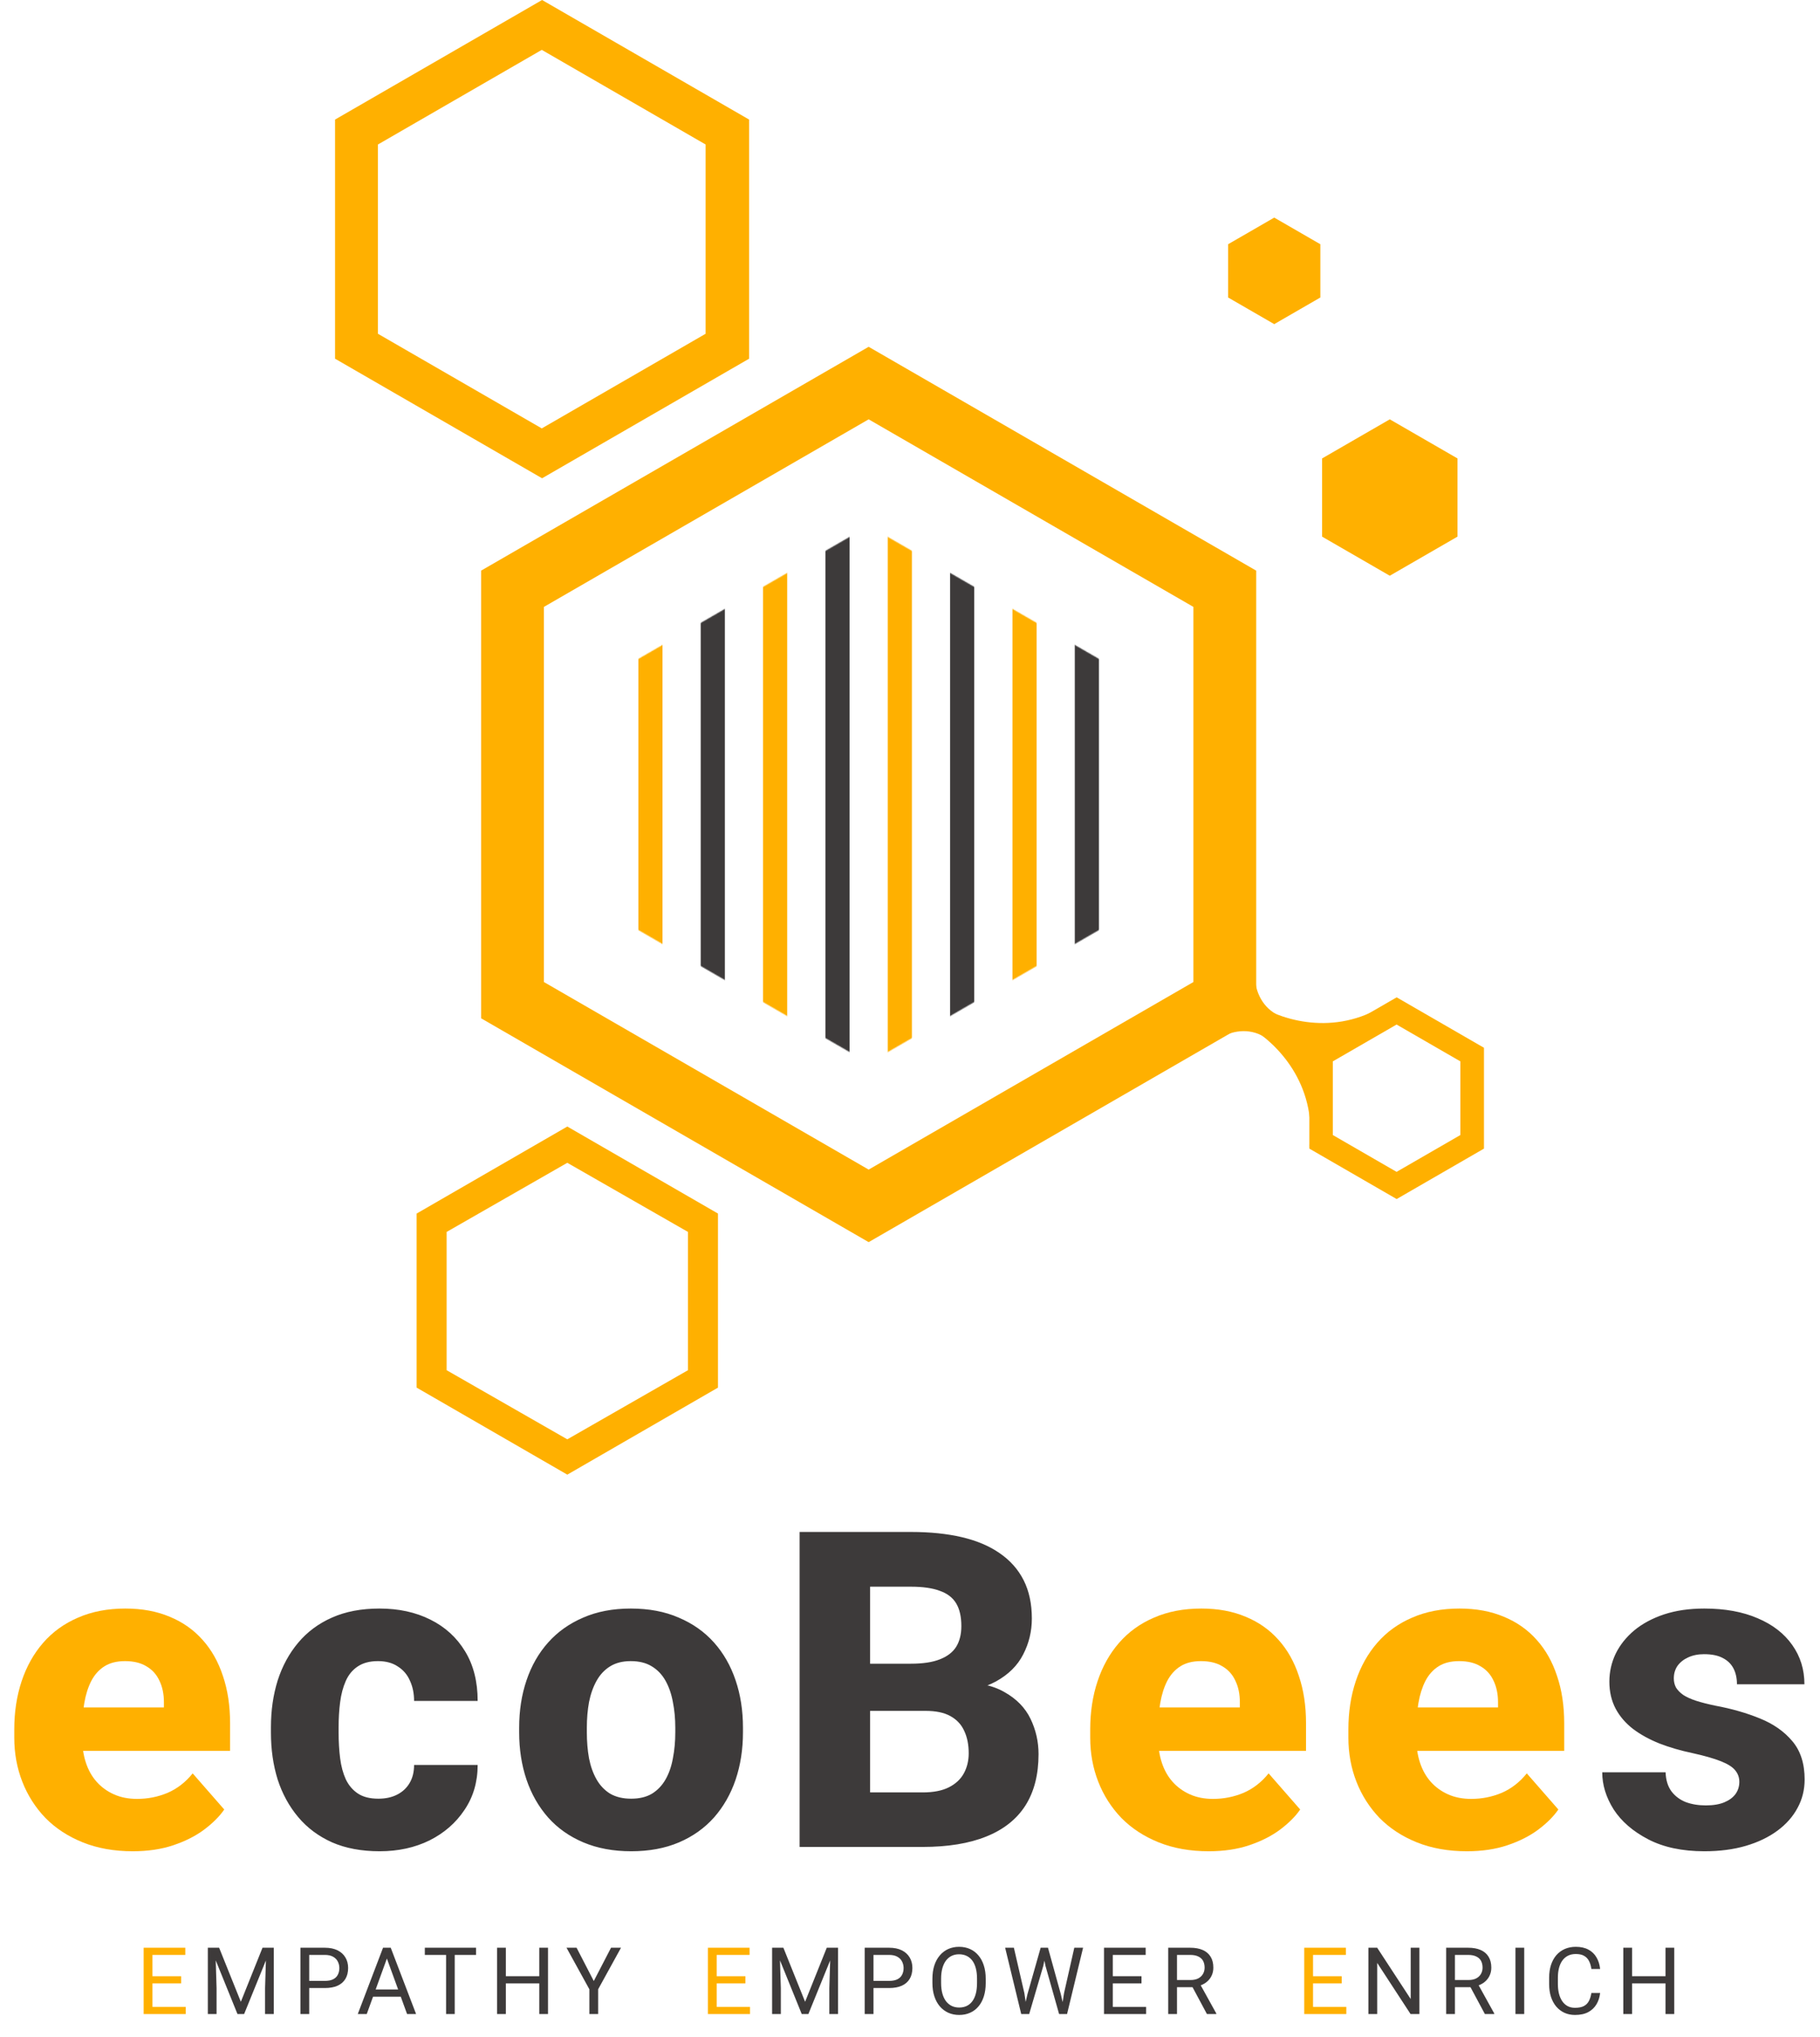 <svg width="1874" height="2097" viewBox="0 0 1874 2097" fill="none" xmlns="http://www.w3.org/2000/svg">
<rect x="1268.88" y="1048.09" width="24.906" height="93.321" transform="rotate(-59.958 1268.88 1048.09)" fill="#FFB000"/>
<path d="M1312.04 223.971L1359.52 251.384V306.21L1312.04 333.623L1264.56 306.21V251.384L1312.04 223.971Z" fill="#FFB000"/>
<path d="M1431.02 431.61L1500.73 471.855V552.344L1431.02 592.589L1361.32 552.344V471.855L1431.02 431.61Z" fill="#FFB000"/>
<path fill-rule="evenodd" clip-rule="evenodd" d="M1528 1078.44L1438.1 1026.53L1348.2 1078.44V1182.24L1438.1 1234.15L1528 1182.24V1078.44ZM1503.69 1092.44L1438.02 1054.53L1372.36 1092.44V1168.26L1438.02 1206.17L1503.69 1168.26V1092.44Z" fill="#FFB000"/>
<path fill-rule="evenodd" clip-rule="evenodd" d="M739.281 1249.09L584.135 1159.51L428.989 1249.09V1428.24L584.135 1517.81L739.281 1428.24V1249.09ZM708.393 1268L584.135 1196.84L459.877 1268V1410.31L584.135 1481.47L708.393 1410.31V1268Z" fill="#FFB000"/>
<path fill-rule="evenodd" clip-rule="evenodd" d="M771.32 123.068L558.16 0L345 123.068V369.204L558.16 492.272L771.32 369.204V123.068ZM726.557 148.732L557.848 51.328L389.14 148.732V343.54L557.848 440.944L726.557 343.54V148.732Z" fill="#FFB000"/>
<path fill-rule="evenodd" clip-rule="evenodd" d="M1293.47 587.34L894.428 356.953L495.387 587.34V1048.11L894.428 1278.5L1293.47 1048.11V587.34ZM1228.81 624.668L894.428 431.61L560.042 624.668V1010.78L894.428 1203.84L1228.81 1010.78V624.668Z" fill="#FFB000"/>
<mask id="mask0_4_207" style="mask-type:alpha" maskUnits="userSpaceOnUse" x="655" y="541" width="479" height="554">
<path d="M894.428 541.262L1133.85 679.494V955.958L894.428 1094.19L655.003 955.958V679.494L894.428 541.262Z" fill="#6BC24C"/>
</mask>
<g mask="url(#mask0_4_207)">
<rect x="657.311" y="487.419" width="24.851" height="606.77" fill="#FFB000"/>
<rect x="785.707" y="487.419" width="24.851" height="606.77" fill="#FFB000"/>
<rect x="914.101" y="487.419" width="24.851" height="606.77" fill="#FFB000"/>
<rect x="1042.5" y="487.419" width="24.851" height="606.77" fill="#FFB000"/>
<rect x="721.509" y="487.419" width="24.851" height="606.77" fill="#3D3A3A"/>
<rect x="849.904" y="487.419" width="24.851" height="606.77" fill="#3D3A3A"/>
<rect x="978.299" y="487.419" width="24.851" height="606.77" fill="#3D3A3A"/>
<rect x="1106.69" y="487.419" width="24.851" height="606.77" fill="#3D3A3A"/>
</g>
<path d="M1281.71 1054.53C1282.27 1054.8 1282.83 1055.09 1283.41 1055.39L1355.2 1091.86L1349.32 1167.36C1349.21 1172 1348.85 1176.77 1348.2 1181.68L1349.32 1167.36C1350.73 1106.33 1307.99 1068.25 1283.41 1055.39L1281.71 1054.53Z" fill="#FFB000"/>
<path d="M1289.89 1031.14C1290.4 1031.5 1290.92 1031.86 1291.46 1032.23L1357.59 1078.16L1421.29 1037.19C1425.33 1034.89 1429.36 1032.31 1433.37 1029.42L1421.29 1037.19C1368.22 1067.36 1314.43 1047.78 1291.46 1032.23L1289.89 1031.14Z" fill="#FFB000"/>
<path d="M1302.69 1067.75C1285.12 1056.59 1266.44 1062.32 1258.38 1067.36L1280.54 1049.86L1302.69 1067.75C1305.46 1069.51 1308.2 1071.69 1310.87 1074.36L1302.69 1067.75Z" fill="#FFB000"/>
<path d="M1318.02 1045.81C1298.88 1037.64 1293.05 1018.99 1292.64 1009.49L1290.75 1037.67L1318.02 1045.81C1321.04 1047.1 1324.39 1048.13 1328.11 1048.82L1318.02 1045.81Z" fill="#FFB000"/>
<path d="M136.711 1905.45C117.562 1905.45 100.418 1902.41 85.277 1896.32C70.137 1890.24 57.297 1881.85 46.758 1871.16C36.367 1860.33 28.426 1847.86 22.934 1833.76C17.441 1819.66 14.695 1804.59 14.695 1788.56V1780.1C14.695 1762.14 17.219 1745.59 22.266 1730.45C27.312 1715.3 34.66 1702.17 44.309 1691.04C54.105 1679.75 66.129 1671.07 80.379 1664.98C94.629 1658.75 110.883 1655.63 129.141 1655.63C146.211 1655.63 161.426 1658.45 174.785 1664.09C188.145 1669.59 199.426 1677.53 208.629 1687.92C217.832 1698.16 224.809 1710.55 229.559 1725.1C234.457 1739.5 236.906 1755.68 236.906 1773.64V1802.14H42.75V1757.39H168.773V1752.04C168.773 1743.58 167.215 1736.16 164.098 1729.78C161.129 1723.39 156.676 1718.5 150.738 1715.08C144.949 1711.52 137.602 1709.74 128.695 1709.74C120.234 1709.74 113.184 1711.52 107.543 1715.08C101.902 1718.64 97.375 1723.69 93.961 1730.22C90.695 1736.61 88.32 1744.1 86.836 1752.71C85.352 1761.17 84.609 1770.3 84.609 1780.1V1788.56C84.609 1797.91 85.871 1806.45 88.394 1814.16C90.918 1821.88 94.629 1828.49 99.527 1833.98C104.426 1839.47 110.363 1843.78 117.34 1846.89C124.316 1850.01 132.258 1851.57 141.164 1851.57C152.148 1851.57 162.613 1849.49 172.559 1845.34C182.504 1841.03 191.113 1834.35 198.387 1825.3L230.895 1862.48C225.996 1869.61 219.094 1876.51 210.188 1883.19C201.43 1889.72 190.891 1895.06 178.57 1899.22C166.25 1903.38 152.297 1905.45 136.711 1905.45ZM1244.58 1905.45C1225.43 1905.45 1208.28 1902.41 1193.14 1896.32C1178 1890.24 1165.16 1881.85 1154.62 1871.16C1144.23 1860.33 1136.29 1847.86 1130.8 1833.76C1125.31 1819.66 1122.56 1804.59 1122.56 1788.56V1780.1C1122.56 1762.14 1125.08 1745.59 1130.13 1730.45C1135.18 1715.3 1142.53 1702.17 1152.17 1691.04C1161.97 1679.75 1174 1671.07 1188.25 1664.98C1202.5 1658.75 1218.75 1655.63 1237.01 1655.63C1254.08 1655.63 1269.29 1658.45 1282.65 1664.09C1296.01 1669.59 1307.29 1677.53 1316.5 1687.92C1325.7 1698.16 1332.67 1710.55 1337.42 1725.1C1342.32 1739.5 1344.77 1755.68 1344.77 1773.64V1802.14H1150.62V1757.39H1276.64V1752.04C1276.64 1743.58 1275.08 1736.16 1271.96 1729.78C1269 1723.39 1264.54 1718.5 1258.6 1715.08C1252.82 1711.52 1245.47 1709.74 1236.56 1709.74C1228.1 1709.74 1221.05 1711.52 1215.41 1715.08C1209.77 1718.64 1205.24 1723.69 1201.83 1730.22C1198.56 1736.61 1196.19 1744.1 1194.7 1752.71C1193.22 1761.17 1192.48 1770.3 1192.48 1780.1V1788.56C1192.48 1797.91 1193.74 1806.45 1196.26 1814.16C1198.78 1821.88 1202.5 1828.49 1207.39 1833.98C1212.29 1839.47 1218.23 1843.78 1225.21 1846.89C1232.18 1850.01 1240.12 1851.57 1249.03 1851.57C1260.01 1851.57 1270.48 1849.49 1280.42 1845.34C1290.37 1841.03 1298.98 1834.35 1306.25 1825.3L1338.76 1862.48C1333.86 1869.61 1326.96 1876.51 1318.05 1883.19C1309.3 1889.72 1298.76 1895.06 1286.44 1899.22C1274.12 1903.38 1260.16 1905.45 1244.58 1905.45ZM1510.41 1905.45C1491.26 1905.45 1474.12 1902.41 1458.98 1896.32C1443.84 1890.24 1431 1881.85 1420.46 1871.16C1410.07 1860.33 1402.13 1847.86 1396.63 1833.76C1391.14 1819.66 1388.4 1804.59 1388.4 1788.56V1780.1C1388.4 1762.14 1390.92 1745.59 1395.97 1730.45C1401.01 1715.3 1408.36 1702.17 1418.01 1691.04C1427.81 1679.75 1439.83 1671.07 1454.08 1664.98C1468.33 1658.75 1484.58 1655.63 1502.84 1655.63C1519.91 1655.63 1535.13 1658.45 1548.49 1664.09C1561.84 1669.59 1573.13 1677.53 1582.33 1687.92C1591.53 1698.16 1598.51 1710.55 1603.26 1725.1C1608.16 1739.5 1610.61 1755.68 1610.61 1773.64V1802.14H1416.45V1757.39H1542.47V1752.04C1542.47 1743.58 1540.91 1736.16 1537.8 1729.78C1534.83 1723.39 1530.38 1718.5 1524.44 1715.08C1518.65 1711.52 1511.3 1709.74 1502.4 1709.74C1493.93 1709.74 1486.88 1711.52 1481.24 1715.08C1475.6 1718.64 1471.07 1723.69 1467.66 1730.22C1464.4 1736.61 1462.02 1744.1 1460.54 1752.71C1459.05 1761.17 1458.31 1770.3 1458.31 1780.1V1788.56C1458.31 1797.91 1459.57 1806.45 1462.09 1814.16C1464.62 1821.88 1468.33 1828.49 1473.23 1833.98C1478.13 1839.47 1484.06 1843.78 1491.04 1846.89C1498.02 1850.01 1505.96 1851.57 1514.86 1851.57C1525.85 1851.57 1536.31 1849.49 1546.26 1845.34C1556.2 1841.03 1564.81 1834.35 1572.09 1825.3L1604.59 1862.48C1599.7 1869.61 1592.79 1876.51 1583.89 1883.19C1575.13 1889.72 1564.59 1895.06 1552.27 1899.22C1539.95 1903.38 1526 1905.45 1510.41 1905.45Z" fill="#FFB000"/>
<path d="M389.631 1851.35C397.052 1851.35 403.51 1849.94 409.002 1847.12C414.494 1844.3 418.724 1840.36 421.693 1835.32C424.81 1830.12 426.369 1823.89 426.369 1816.61H491.83C491.83 1834.13 487.302 1849.57 478.248 1862.93C469.342 1876.29 457.318 1886.75 442.177 1894.32C427.037 1901.74 409.967 1905.45 390.967 1905.45C372.263 1905.45 355.935 1902.41 341.982 1896.32C328.029 1890.09 316.377 1881.41 307.025 1870.27C297.674 1859.14 290.623 1846.23 285.873 1831.53C281.271 1816.69 278.97 1800.66 278.97 1783.44V1777.65C278.97 1760.58 281.271 1744.62 285.873 1729.78C290.623 1714.93 297.674 1701.95 307.025 1690.81C316.377 1679.68 327.955 1671.07 341.76 1664.98C355.713 1658.75 372.041 1655.63 390.744 1655.63C410.486 1655.63 427.927 1659.42 443.068 1666.99C458.357 1674.56 470.306 1685.47 478.916 1699.72C487.525 1713.82 491.83 1730.82 491.83 1750.71H426.369C426.369 1742.99 424.959 1736.09 422.138 1730C419.467 1723.77 415.31 1718.87 409.67 1715.3C404.177 1711.59 397.349 1709.74 389.185 1709.74C380.724 1709.74 373.748 1711.59 368.256 1715.3C362.912 1718.87 358.83 1723.84 356.01 1730.22C353.189 1736.61 351.26 1743.88 350.22 1752.04C349.181 1760.06 348.662 1768.59 348.662 1777.65V1783.44C348.662 1792.64 349.181 1801.4 350.22 1809.71C351.26 1817.88 353.189 1825.07 356.01 1831.31C358.978 1837.54 363.135 1842.44 368.478 1846C373.822 1849.57 380.873 1851.35 389.631 1851.35ZM534.562 1782.99V1778.32C534.562 1760.65 537.085 1744.4 542.132 1729.55C547.179 1714.56 554.601 1701.57 564.398 1690.59C574.195 1679.61 586.218 1671.07 600.468 1664.98C614.718 1658.75 631.046 1655.63 649.453 1655.63C668.156 1655.63 684.632 1658.75 698.882 1664.98C713.281 1671.07 725.378 1679.61 735.175 1690.59C744.972 1701.57 752.394 1714.56 757.441 1729.55C762.488 1744.4 765.011 1760.65 765.011 1778.32V1782.99C765.011 1800.51 762.488 1816.76 757.441 1831.75C752.394 1846.6 744.972 1859.59 735.175 1870.72C725.378 1881.7 713.355 1890.24 699.105 1896.32C684.855 1902.41 668.453 1905.45 649.898 1905.45C631.492 1905.45 615.089 1902.41 600.691 1896.32C586.292 1890.24 574.195 1881.7 564.398 1870.72C554.601 1859.59 547.179 1846.6 542.132 1831.75C537.085 1816.76 534.562 1800.51 534.562 1782.99ZM604.253 1778.32V1782.99C604.253 1792.49 604.996 1801.4 606.48 1809.71C608.113 1818.02 610.71 1825.3 614.273 1831.53C617.835 1837.77 622.511 1842.66 628.3 1846.23C634.238 1849.64 641.437 1851.35 649.898 1851.35C658.359 1851.35 665.484 1849.64 671.273 1846.23C677.062 1842.66 681.738 1837.77 685.3 1831.53C688.863 1825.3 691.386 1818.02 692.871 1809.71C694.503 1801.4 695.32 1792.49 695.32 1782.99V1778.32C695.32 1768.96 694.503 1760.21 692.871 1752.04C691.386 1743.73 688.863 1736.38 685.3 1730C681.738 1723.62 676.988 1718.64 671.05 1715.08C665.261 1711.52 658.062 1709.74 649.453 1709.74C641.14 1709.74 634.089 1711.52 628.3 1715.08C622.511 1718.64 617.835 1723.62 614.273 1730C610.71 1736.38 608.113 1743.73 606.48 1752.04C604.996 1760.21 604.253 1768.96 604.253 1778.32ZM952.915 1760.95H869.642L869.197 1712.41H937.997C950.169 1712.41 960.04 1710.93 967.611 1707.96C975.329 1704.99 980.97 1700.68 984.532 1695.04C988.095 1689.25 989.876 1682.13 989.876 1673.67C989.876 1664.02 988.095 1656.23 984.532 1650.29C980.97 1644.35 975.329 1640.05 967.611 1637.38C960.04 1634.55 950.243 1633.14 938.22 1633.14H895.915V1901H823.329V1576.81H938.22C957.665 1576.81 975.032 1578.59 990.322 1582.16C1005.61 1585.72 1018.6 1591.21 1029.29 1598.63C1040.12 1606.05 1048.36 1615.33 1054 1626.46C1059.64 1637.6 1062.46 1650.73 1062.46 1665.88C1062.46 1679.09 1059.49 1691.41 1053.56 1702.84C1047.77 1714.27 1038.42 1723.54 1025.5 1730.67C1012.59 1737.79 995.294 1741.65 973.622 1742.25L952.915 1760.95ZM950.021 1901H851.161L877.435 1844.89H950.021C961.154 1844.89 970.208 1843.11 977.185 1839.55C984.161 1835.98 989.282 1831.16 992.548 1825.07C995.814 1818.99 997.447 1812.16 997.447 1804.59C997.447 1795.68 995.888 1787.96 992.771 1781.43C989.802 1774.9 985.052 1769.86 978.521 1766.29C972.138 1762.73 963.603 1760.95 952.915 1760.95H887.9L888.345 1712.41H967.833L984.755 1731.56C1005.39 1731.11 1021.86 1734.45 1034.18 1741.58C1046.65 1748.55 1055.63 1757.76 1061.13 1769.19C1066.62 1780.62 1069.36 1792.71 1069.36 1805.48C1069.36 1826.56 1064.84 1844.22 1055.78 1858.47C1046.73 1872.57 1033.29 1883.19 1015.48 1890.31C997.818 1897.44 975.997 1901 950.021 1901ZM1790.94 1833.98C1790.94 1829.53 1789.53 1825.59 1786.71 1822.18C1784.04 1818.77 1779.14 1815.65 1772.01 1812.83C1765.04 1810.01 1755.17 1807.19 1742.4 1804.37C1730.38 1801.84 1719.17 1798.58 1708.78 1794.57C1698.39 1790.41 1689.33 1785.44 1681.62 1779.65C1673.9 1773.71 1667.89 1766.74 1663.58 1758.72C1659.28 1750.56 1657.12 1741.28 1657.12 1730.89C1657.12 1720.8 1659.28 1711.22 1663.58 1702.17C1668.03 1693.11 1674.42 1685.1 1682.73 1678.12C1691.19 1671.14 1701.43 1665.65 1713.46 1661.64C1725.63 1657.64 1739.43 1655.63 1754.87 1655.63C1776.1 1655.63 1794.43 1658.97 1809.87 1665.65C1825.3 1672.18 1837.18 1681.39 1845.49 1693.26C1853.8 1704.99 1857.96 1718.42 1857.96 1733.56H1788.49C1788.49 1727.33 1787.3 1721.91 1784.93 1717.31C1782.55 1712.71 1778.92 1709.14 1774.02 1706.62C1769.12 1703.95 1762.66 1702.61 1754.65 1702.61C1748.41 1702.61 1742.92 1703.73 1738.17 1705.95C1733.57 1708.03 1729.93 1710.93 1727.26 1714.64C1724.74 1718.35 1723.48 1722.65 1723.48 1727.55C1723.48 1730.96 1724.22 1734.08 1725.7 1736.9C1727.33 1739.57 1729.78 1742.1 1733.05 1744.47C1736.46 1746.7 1740.84 1748.7 1746.19 1750.48C1751.68 1752.27 1758.36 1753.97 1766.23 1755.61C1783 1758.72 1798.29 1763.1 1812.09 1768.74C1826.05 1774.38 1837.18 1782.18 1845.49 1792.12C1853.95 1802.07 1858.18 1815.2 1858.18 1831.53C1858.18 1842.22 1855.73 1852.02 1850.83 1860.92C1846.08 1869.83 1839.18 1877.62 1830.13 1884.3C1821.07 1890.98 1810.24 1896.18 1797.62 1899.89C1785 1903.6 1770.75 1905.45 1754.87 1905.45C1732.16 1905.45 1712.94 1901.37 1697.2 1893.21C1681.47 1885.04 1669.59 1874.8 1661.58 1862.48C1653.71 1850.01 1649.78 1837.25 1649.78 1824.18H1715.01C1715.31 1832.2 1717.31 1838.73 1721.03 1843.78C1724.89 1848.82 1729.86 1852.54 1735.94 1854.91C1742.03 1857.14 1748.86 1858.25 1756.43 1858.25C1764 1858.25 1770.31 1857.21 1775.35 1855.13C1780.4 1853.05 1784.26 1850.23 1786.93 1846.67C1789.6 1842.96 1790.94 1838.73 1790.94 1833.98Z" fill="#3D3A3A"/>
<path d="M191.281 2065.64V2073H155.141V2065.64H191.281ZM156.969 2004.75V2073H147.922V2004.75H156.969ZM186.5 2034.09V2041.45H155.141V2034.09H186.5ZM190.812 2004.75V2012.16H155.141V2004.75H190.812Z" fill="#FFB000"/>
<path d="M216.864 2004.75H225.629L247.989 2060.39L270.301 2004.75H279.114L251.364 2073H244.52L216.864 2004.75ZM214.004 2004.75H221.739L223.004 2046.38V2073H214.004V2004.75ZM274.192 2004.75H281.926V2073H272.926V2046.38L274.192 2004.75ZM334.509 2046.23H316.274V2038.88H334.509C338.04 2038.88 340.899 2038.31 343.087 2037.19C345.274 2036.06 346.868 2034.5 347.868 2032.5C348.899 2030.5 349.415 2028.22 349.415 2025.66C349.415 2023.31 348.899 2021.11 347.868 2019.05C346.868 2016.98 345.274 2015.33 343.087 2014.08C340.899 2012.8 338.04 2012.16 334.509 2012.16H318.384V2073H309.337V2004.75H334.509C339.665 2004.75 344.024 2005.64 347.587 2007.42C351.149 2009.2 353.853 2011.67 355.696 2014.83C357.54 2017.95 358.462 2021.53 358.462 2025.56C358.462 2029.94 357.54 2033.67 355.696 2036.77C353.853 2039.86 351.149 2042.22 347.587 2043.84C344.024 2045.44 339.665 2046.23 334.509 2046.23ZM400.216 2010.8L377.622 2073H368.388L394.404 2004.75H400.357L400.216 2010.8ZM419.154 2073L396.513 2010.8L396.372 2004.75H402.326L428.435 2073H419.154ZM417.982 2047.73V2055.14H379.638V2047.73H417.982ZM468.221 2004.75V2073H459.314V2004.75H468.221ZM490.158 2004.75V2012.16H437.424V2004.75H490.158ZM556.381 2034.09V2041.45H519.444V2034.09H556.381ZM520.85 2004.75V2073H511.803V2004.75H520.85ZM564.256 2004.75V2073H555.256V2004.75H564.256ZM593.682 2004.75L611.401 2039.02L629.167 2004.75H639.432L615.901 2047.5V2073H606.854V2047.5L583.323 2004.75H593.682Z" fill="#3D3A3A"/>
<path d="M772.281 2065.64V2073H736.141V2065.64H772.281ZM737.969 2004.75V2073H728.922V2004.75H737.969ZM767.5 2034.09V2041.45H736.141V2034.09H767.5ZM771.812 2004.75V2012.16H736.141V2004.75H771.812Z" fill="#FFB000"/>
<path d="M797.864 2004.75H806.629L828.989 2060.39L851.301 2004.75H860.114L832.364 2073H825.52L797.864 2004.75ZM795.004 2004.75H802.739L804.004 2046.38V2073H795.004V2004.75ZM855.192 2004.75H862.926V2073H853.926V2046.38L855.192 2004.75ZM915.509 2046.23H897.274V2038.88H915.509C919.04 2038.88 921.899 2038.31 924.087 2037.19C926.274 2036.06 927.868 2034.5 928.868 2032.5C929.899 2030.5 930.415 2028.22 930.415 2025.66C930.415 2023.31 929.899 2021.11 928.868 2019.05C927.868 2016.98 926.274 2015.33 924.087 2014.08C921.899 2012.8 919.04 2012.16 915.509 2012.16H899.384V2073H890.337V2004.75H915.509C920.665 2004.75 925.024 2005.64 928.587 2007.42C932.149 2009.2 934.853 2011.67 936.696 2014.83C938.54 2017.95 939.462 2021.53 939.462 2025.56C939.462 2029.94 938.54 2033.67 936.696 2036.77C934.853 2039.86 932.149 2042.22 928.587 2043.84C925.024 2045.44 920.665 2046.23 915.509 2046.23ZM1014.97 2036.72V2041.03C1014.97 2046.16 1014.33 2050.75 1013.04 2054.81C1011.76 2058.88 1009.92 2062.33 1007.51 2065.17C1005.11 2068.02 1002.22 2070.19 998.841 2071.69C995.497 2073.19 991.747 2073.94 987.591 2073.94C983.56 2073.94 979.857 2073.19 976.482 2071.69C973.138 2070.19 970.232 2068.02 967.763 2065.17C965.326 2062.33 963.435 2058.88 962.091 2054.81C960.747 2050.75 960.076 2046.16 960.076 2041.03V2036.72C960.076 2031.59 960.732 2027.02 962.044 2022.98C963.388 2018.92 965.279 2015.47 967.716 2012.62C970.154 2009.75 973.044 2007.56 976.388 2006.06C979.763 2004.56 983.466 2003.81 987.497 2003.81C991.654 2003.81 995.404 2004.56 998.747 2006.06C1002.12 2007.56 1005.01 2009.75 1007.42 2012.62C1009.86 2015.47 1011.72 2018.92 1013 2022.98C1014.31 2027.02 1014.97 2031.59 1014.97 2036.72ZM1006.01 2041.03V2036.62C1006.01 2032.56 1005.59 2028.97 1004.75 2025.84C1003.93 2022.72 1002.73 2020.09 1001.14 2017.97C999.544 2015.84 997.591 2014.23 995.279 2013.14C992.997 2012.05 990.404 2011.5 987.497 2011.5C984.685 2011.5 982.138 2012.05 979.857 2013.14C977.607 2014.23 975.669 2015.84 974.044 2017.97C972.451 2020.09 971.216 2022.72 970.341 2025.84C969.466 2028.97 969.029 2032.56 969.029 2036.62V2041.03C969.029 2045.12 969.466 2048.75 970.341 2051.91C971.216 2055.03 972.466 2057.67 974.091 2059.83C975.747 2061.95 977.701 2063.56 979.951 2064.66C982.232 2065.75 984.779 2066.3 987.591 2066.3C990.529 2066.3 993.138 2065.75 995.419 2064.66C997.701 2063.56 999.622 2061.95 1001.18 2059.83C1002.78 2057.67 1003.98 2055.03 1004.79 2051.91C1005.61 2048.75 1006.01 2045.12 1006.01 2041.03ZM1057.99 2052.38L1071.53 2004.75H1078.1L1074.3 2023.27L1059.72 2073H1053.21L1057.99 2052.38ZM1043.97 2004.75L1054.75 2051.44L1057.99 2073H1051.52L1034.97 2004.75H1043.97ZM1095.63 2051.39L1106.17 2004.75H1115.22L1098.72 2073H1092.25L1095.63 2051.39ZM1079.08 2004.75L1092.25 2052.38L1097.03 2073H1090.52L1076.46 2023.27L1072.61 2004.75H1079.08ZM1180.13 2065.64V2073H1143.99V2065.64H1180.13ZM1145.82 2004.75V2073H1136.77V2004.75H1145.82ZM1175.35 2034.09V2041.45H1143.99V2034.09H1175.35ZM1179.66 2004.75V2012.16H1143.99V2004.75H1179.66ZM1202.85 2004.75H1225.45C1230.57 2004.75 1234.9 2005.53 1238.43 2007.09C1241.99 2008.66 1244.7 2010.97 1246.54 2014.03C1248.42 2017.06 1249.35 2020.8 1249.35 2025.23C1249.35 2028.36 1248.71 2031.22 1247.43 2033.81C1246.18 2036.38 1244.37 2038.56 1241.99 2040.38C1239.65 2042.16 1236.84 2043.48 1233.56 2044.36L1231.03 2045.34H1209.79L1209.7 2037.98H1225.73C1228.98 2037.98 1231.68 2037.42 1233.84 2036.3C1235.99 2035.14 1237.62 2033.59 1238.71 2031.66C1239.81 2029.72 1240.35 2027.58 1240.35 2025.23C1240.35 2022.61 1239.84 2020.31 1238.81 2018.34C1237.78 2016.38 1236.15 2014.86 1233.93 2013.8C1231.74 2012.7 1228.92 2012.16 1225.45 2012.16H1211.9V2073H1202.85V2004.75ZM1242.74 2073L1226.15 2042.06L1235.57 2042.02L1252.4 2072.44V2073H1242.74Z" fill="#3D3A3A"/>
<path d="M1386.28 2065.64V2073H1350.14V2065.64H1386.28ZM1351.97 2004.75V2073H1342.92V2004.75H1351.97ZM1381.5 2034.09V2041.45H1350.14V2034.09H1381.5ZM1385.81 2004.75V2012.16H1350.14V2004.75H1385.81Z" fill="#FFB000"/>
<path d="M1461.5 2004.75V2073H1452.41L1418.05 2020.36V2073H1409V2004.75H1418.05L1452.55 2057.53V2004.75H1461.5ZM1489.06 2004.75H1511.65C1516.77 2004.75 1521.1 2005.53 1524.63 2007.09C1528.2 2008.66 1530.9 2010.97 1532.74 2014.03C1534.62 2017.06 1535.56 2020.8 1535.56 2025.23C1535.56 2028.36 1534.92 2031.22 1533.63 2033.81C1532.38 2036.38 1530.57 2038.56 1528.2 2040.38C1525.85 2042.16 1523.04 2043.48 1519.76 2044.36L1517.23 2045.34H1495.99L1495.9 2037.98H1511.93C1515.18 2037.98 1517.88 2037.42 1520.04 2036.3C1522.2 2035.14 1523.82 2033.59 1524.92 2031.66C1526.01 2029.72 1526.56 2027.58 1526.56 2025.23C1526.56 2022.61 1526.04 2020.31 1525.01 2018.34C1523.98 2016.38 1522.35 2014.86 1520.13 2013.8C1517.95 2012.7 1515.12 2012.16 1511.65 2012.16H1498.1V2073H1489.06V2004.75ZM1528.95 2073L1512.35 2042.06L1521.77 2042.02L1538.6 2072.44V2073H1528.95ZM1569.43 2004.75V2073H1560.39V2004.75H1569.43ZM1638.61 2051.3H1647.61C1647.14 2055.61 1645.91 2059.47 1643.91 2062.88C1641.91 2066.28 1639.08 2068.98 1635.42 2070.98C1631.77 2072.95 1627.21 2073.94 1621.74 2073.94C1617.74 2073.94 1614.1 2073.19 1610.81 2071.69C1607.56 2070.19 1604.77 2068.06 1602.42 2065.31C1600.08 2062.53 1598.27 2059.2 1596.99 2055.33C1595.74 2051.42 1595.11 2047.08 1595.11 2042.3V2035.5C1595.11 2030.72 1595.74 2026.39 1596.99 2022.52C1598.27 2018.61 1600.1 2015.27 1602.47 2012.48C1604.88 2009.7 1607.77 2007.56 1611.14 2006.06C1614.52 2004.56 1618.31 2003.81 1622.53 2003.81C1627.69 2003.81 1632.05 2004.78 1635.61 2006.72C1639.17 2008.66 1641.94 2011.34 1643.91 2014.78C1645.91 2018.19 1647.14 2022.14 1647.61 2026.64H1638.61C1638.17 2023.45 1637.36 2020.72 1636.17 2018.44C1634.99 2016.12 1633.3 2014.34 1631.11 2013.09C1628.92 2011.84 1626.06 2011.22 1622.53 2011.22C1619.5 2011.22 1616.83 2011.8 1614.52 2012.95C1612.24 2014.11 1610.31 2015.75 1608.75 2017.88C1607.22 2020 1606.06 2022.55 1605.28 2025.52C1604.5 2028.48 1604.11 2031.78 1604.11 2035.41V2042.3C1604.11 2045.64 1604.46 2048.78 1605.14 2051.72C1605.86 2054.66 1606.94 2057.23 1608.38 2059.45C1609.81 2061.67 1611.64 2063.42 1613.86 2064.7C1616.08 2065.95 1618.71 2066.58 1621.74 2066.58C1625.58 2066.58 1628.64 2065.97 1630.92 2064.75C1633.21 2063.53 1634.92 2061.78 1636.08 2059.5C1637.27 2057.22 1638.11 2054.48 1638.61 2051.3ZM1716.04 2034.09V2041.45H1679.1V2034.09H1716.04ZM1680.51 2004.75V2073H1671.46V2004.75H1680.51ZM1723.91 2004.75V2073H1714.91V2004.75H1723.91Z" fill="#3D3A3A"/>
</svg>
